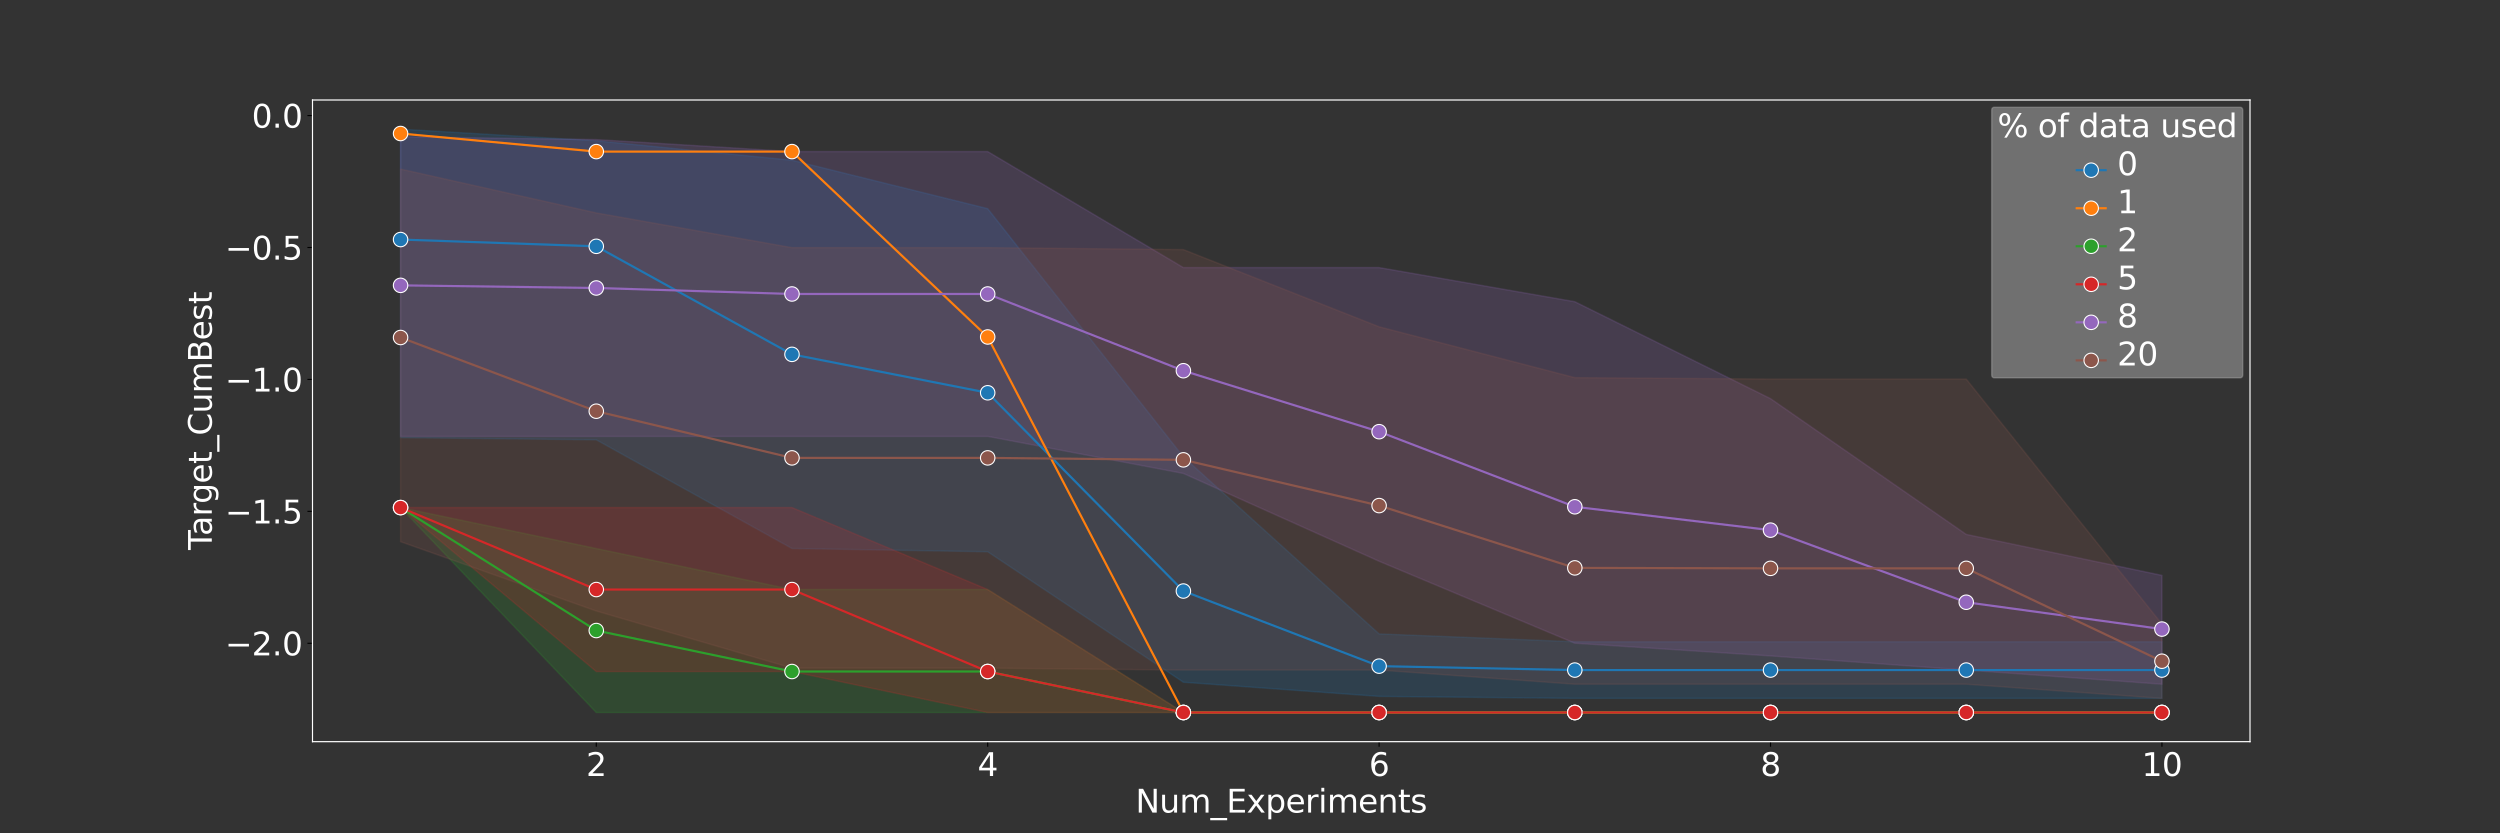<?xml version="1.0" encoding="utf-8" standalone="no"?>
<!DOCTYPE svg PUBLIC "-//W3C//DTD SVG 1.1//EN"
  "http://www.w3.org/Graphics/SVG/1.1/DTD/svg11.dtd">
<svg xmlns:xlink="http://www.w3.org/1999/xlink" width="1728pt" height="576pt" viewBox="0 0 1728 576" xmlns="http://www.w3.org/2000/svg" version="1.1">
 <rect x="0" y="0" width="1728" height="576" fill="#333333" stroke="none"/>
 <defs>
  <style type="text/css">*{stroke-linejoin: round; stroke-linecap: butt}</style>
 </defs>
 <g id="figure_1">
  <g id="patch_1">
   <path d="M 0 576 
L 1728 576 
L 1728 0 
L 0 0 
L 0 576 
z
" style="fill: none"/>
  </g>
  <g id="axes_1">
   <g id="patch_2">
    <path d="M 216 512.64 
L 1555.2 512.64 
L 1555.2 69.12 
L 216 69.12 
L 216 512.64 
z
" style="fill: none"/>
   </g>
   <g id="PolyCollection_1">
    <defs>
     <path id="md20712b3a7" d="M 276.873 -486.72 
L 276.873 -273.467 
L 412.145 -271.987 
L 547.418 -196.901 
L 682.691 -194.614 
L 817.964 -104.432 
L 953.236 -94.655 
L 1088.509 -93.297 
L 1223.782 -93.297 
L 1359.055 -93.297 
L 1494.327 -93.297 
L 1494.327 -132.405 
L 1494.327 -132.405 
L 1359.055 -132.405 
L 1223.782 -132.405 
L 1088.509 -132.405 
L 953.236 -137.836 
L 817.964 -260.171 
L 682.691 -431.771 
L 547.418 -465.239 
L 412.145 -478.659 
L 276.873 -486.72 
z
" style="stroke: #1f77b4; stroke-opacity: 0.2"/>
    </defs>
    <g clip-path="url(#pd769610a11)">
     <use xlink:href="#md20712b3a7" x="0" y="576" style="fill: #1f77b4; fill-opacity: 0.2; stroke: #1f77b4; stroke-opacity: 0.2"/>
    </g>
   </g>
   <g id="PolyCollection_2">
    <defs>
     <path id="m62b4e502bf" d="M 276.873 -483.712 
L 276.873 -483.712 
L 412.145 -471.222 
L 547.418 -471.222 
L 682.691 -343.085 
L 817.964 -83.52 
L 953.236 -83.52 
L 1088.509 -83.52 
L 1223.782 -83.52 
L 1359.055 -83.52 
L 1494.327 -83.52 
L 1494.327 -83.52 
L 1494.327 -83.52 
L 1359.055 -83.52 
L 1223.782 -83.52 
L 1088.509 -83.52 
L 953.236 -83.52 
L 817.964 -83.52 
L 682.691 -343.085 
L 547.418 -471.222 
L 412.145 -471.222 
L 276.873 -483.712 
z
" style="stroke: #ff7f0e; stroke-opacity: 0.2"/>
    </defs>
    <g clip-path="url(#pd769610a11)">
     <use xlink:href="#m62b4e502bf" x="0" y="576" style="fill: #ff7f0e; fill-opacity: 0.2; stroke: #ff7f0e; stroke-opacity: 0.2"/>
    </g>
   </g>
   <g id="PolyCollection_3">
    <defs>
     <path id="m13d8f24841" d="M 276.873 -225.162 
L 276.873 -225.162 
L 412.145 -83.52 
L 547.418 -83.52 
L 682.691 -83.52 
L 817.964 -83.52 
L 953.236 -83.52 
L 1088.509 -83.52 
L 1223.782 -83.52 
L 1359.055 -83.52 
L 1494.327 -83.52 
L 1494.327 -83.52 
L 1494.327 -83.52 
L 1359.055 -83.52 
L 1223.782 -83.52 
L 1088.509 -83.52 
L 953.236 -83.52 
L 817.964 -83.52 
L 682.691 -168.505 
L 547.418 -168.505 
L 412.145 -196.833 
L 276.873 -225.162 
z
" style="stroke: #2ca02c; stroke-opacity: 0.2"/>
    </defs>
    <g clip-path="url(#pd769610a11)">
     <use xlink:href="#m13d8f24841" x="0" y="576" style="fill: #2ca02c; fill-opacity: 0.2; stroke: #2ca02c; stroke-opacity: 0.2"/>
    </g>
   </g>
   <g id="PolyCollection_4">
    <defs>
     <path id="m578950120f" d="M 276.873 -225.162 
L 276.873 -225.162 
L 412.145 -111.848 
L 547.418 -111.848 
L 682.691 -83.52 
L 817.964 -83.52 
L 953.236 -83.52 
L 1088.509 -83.52 
L 1223.782 -83.52 
L 1359.055 -83.52 
L 1494.327 -83.52 
L 1494.327 -83.52 
L 1494.327 -83.52 
L 1359.055 -83.52 
L 1223.782 -83.52 
L 1088.509 -83.52 
L 953.236 -83.52 
L 817.964 -83.52 
L 682.691 -168.505 
L 547.418 -225.162 
L 412.145 -225.162 
L 276.873 -225.162 
z
" style="stroke: #d62728; stroke-opacity: 0.2"/>
    </defs>
    <g clip-path="url(#pd769610a11)">
     <use xlink:href="#m578950120f" x="0" y="576" style="fill: #d62728; fill-opacity: 0.2; stroke: #d62728; stroke-opacity: 0.2"/>
    </g>
   </g>
   <g id="PolyCollection_5">
    <defs>
     <path id="m39edd163fb" d="M 276.873 -481.506 
L 276.873 -274.374 
L 412.145 -274.374 
L 547.418 -274.374 
L 682.691 -274.374 
L 817.964 -248.746 
L 953.236 -188.059 
L 1088.509 -131.402 
L 1223.782 -122.628 
L 1359.055 -112.851 
L 1494.327 -103.074 
L 1494.327 -178.282 
L 1494.327 -178.282 
L 1359.055 -206.61 
L 1223.782 -300.457 
L 1088.509 -367.442 
L 953.236 -391.027 
L 817.964 -391.027 
L 682.691 -471.222 
L 547.418 -471.222 
L 412.145 -479.51 
L 276.873 -481.506 
z
" style="stroke: #9467bd; stroke-opacity: 0.2"/>
    </defs>
    <g clip-path="url(#pd769610a11)">
     <use xlink:href="#m39edd163fb" x="0" y="576" style="fill: #9467bd; fill-opacity: 0.2; stroke: #9467bd; stroke-opacity: 0.2"/>
    </g>
   </g>
   <g id="PolyCollection_6">
    <defs>
     <path id="me11d720abd" d="M 276.873 -459.122 
L 276.873 -201.583 
L 412.145 -153.672 
L 547.418 -114.209 
L 682.691 -114.209 
L 817.964 -112.851 
L 953.236 -112.851 
L 1088.509 -103.074 
L 1223.782 -103.074 
L 1359.055 -103.074 
L 1494.327 -93.297 
L 1494.327 -144.632 
L 1494.327 -144.632 
L 1359.055 -313.989 
L 1223.782 -313.989 
L 1088.509 -314.959 
L 953.236 -350.107 
L 817.964 -403.458 
L 682.691 -404.816 
L 547.418 -404.816 
L 412.145 -428.814 
L 276.873 -459.122 
z
" style="stroke: #8c564b; stroke-opacity: 0.2"/>
    </defs>
    <g clip-path="url(#pd769610a11)">
     <use xlink:href="#me11d720abd" x="0" y="576" style="fill: #8c564b; fill-opacity: 0.2; stroke: #8c564b; stroke-opacity: 0.2"/>
    </g>
   </g>
   <g id="matplotlib.axis_1">
    <g id="xtick_1">
     <g id="line2d_1">
      <defs>
       <path id="med8ca25e1e" d="M 0 0 
L 0 3.5 
" style="stroke: #000000; stroke-width: 0.8"/>
      </defs>
      <g>
       <use xlink:href="#med8ca25e1e" x="412.145" y="512.64" style="stroke: #000000; stroke-width: 0.8"/>
      </g>
     </g>
     <g id="text_1">
      <!-- 2 -->
      <g style="fill: #ffffff" transform="translate(405.147 536.357) scale(0.22 -0.22)">
       <defs>
        <path id="DejaVuSans-32" d="M 1228 531 
L 3431 531 
L 3431 0 
L 469 0 
L 469 531 
Q 828 903 1448 1529 
Q 2069 2156 2228 2338 
Q 2531 2678 2651 2914 
Q 2772 3150 2772 3378 
Q 2772 3750 2511 3984 
Q 2250 4219 1831 4219 
Q 1534 4219 1204 4116 
Q 875 4013 500 3803 
L 500 4441 
Q 881 4594 1212 4672 
Q 1544 4750 1819 4750 
Q 2544 4750 2975 4387 
Q 3406 4025 3406 3419 
Q 3406 3131 3298 2873 
Q 3191 2616 2906 2266 
Q 2828 2175 2409 1742 
Q 1991 1309 1228 531 
z
" transform="scale(0.016)"/>
       </defs>
       <use xlink:href="#DejaVuSans-32"/>
      </g>
     </g>
    </g>
    <g id="xtick_2">
     <g id="line2d_2">
      <g>
       <use xlink:href="#med8ca25e1e" x="682.691" y="512.64" style="stroke: #000000; stroke-width: 0.8"/>
      </g>
     </g>
     <g id="text_2">
      <!-- 4 -->
      <g style="fill: #ffffff" transform="translate(675.692 536.357) scale(0.22 -0.22)">
       <defs>
        <path id="DejaVuSans-34" d="M 2419 4116 
L 825 1625 
L 2419 1625 
L 2419 4116 
z
M 2253 4666 
L 3047 4666 
L 3047 1625 
L 3713 1625 
L 3713 1100 
L 3047 1100 
L 3047 0 
L 2419 0 
L 2419 1100 
L 313 1100 
L 313 1709 
L 2253 4666 
z
" transform="scale(0.016)"/>
       </defs>
       <use xlink:href="#DejaVuSans-34"/>
      </g>
     </g>
    </g>
    <g id="xtick_3">
     <g id="line2d_3">
      <g>
       <use xlink:href="#med8ca25e1e" x="953.236" y="512.64" style="stroke: #000000; stroke-width: 0.8"/>
      </g>
     </g>
     <g id="text_3">
      <!-- 6 -->
      <g style="fill: #ffffff" transform="translate(946.238 536.357) scale(0.22 -0.22)">
       <defs>
        <path id="DejaVuSans-36" d="M 2113 2584 
Q 1688 2584 1439 2293 
Q 1191 2003 1191 1497 
Q 1191 994 1439 701 
Q 1688 409 2113 409 
Q 2538 409 2786 701 
Q 3034 994 3034 1497 
Q 3034 2003 2786 2293 
Q 2538 2584 2113 2584 
z
M 3366 4563 
L 3366 3988 
Q 3128 4100 2886 4159 
Q 2644 4219 2406 4219 
Q 1781 4219 1451 3797 
Q 1122 3375 1075 2522 
Q 1259 2794 1537 2939 
Q 1816 3084 2150 3084 
Q 2853 3084 3261 2657 
Q 3669 2231 3669 1497 
Q 3669 778 3244 343 
Q 2819 -91 2113 -91 
Q 1303 -91 875 529 
Q 447 1150 447 2328 
Q 447 3434 972 4092 
Q 1497 4750 2381 4750 
Q 2619 4750 2861 4703 
Q 3103 4656 3366 4563 
z
" transform="scale(0.016)"/>
       </defs>
       <use xlink:href="#DejaVuSans-36"/>
      </g>
     </g>
    </g>
    <g id="xtick_4">
     <g id="line2d_4">
      <g>
       <use xlink:href="#med8ca25e1e" x="1223.782" y="512.64" style="stroke: #000000; stroke-width: 0.8"/>
      </g>
     </g>
     <g id="text_4">
      <!-- 8 -->
      <g style="fill: #ffffff" transform="translate(1216.783 536.357) scale(0.22 -0.22)">
       <defs>
        <path id="DejaVuSans-38" d="M 2034 2216 
Q 1584 2216 1326 1975 
Q 1069 1734 1069 1313 
Q 1069 891 1326 650 
Q 1584 409 2034 409 
Q 2484 409 2743 651 
Q 3003 894 3003 1313 
Q 3003 1734 2745 1975 
Q 2488 2216 2034 2216 
z
M 1403 2484 
Q 997 2584 770 2862 
Q 544 3141 544 3541 
Q 544 4100 942 4425 
Q 1341 4750 2034 4750 
Q 2731 4750 3128 4425 
Q 3525 4100 3525 3541 
Q 3525 3141 3298 2862 
Q 3072 2584 2669 2484 
Q 3125 2378 3379 2068 
Q 3634 1759 3634 1313 
Q 3634 634 3220 271 
Q 2806 -91 2034 -91 
Q 1263 -91 848 271 
Q 434 634 434 1313 
Q 434 1759 690 2068 
Q 947 2378 1403 2484 
z
M 1172 3481 
Q 1172 3119 1398 2916 
Q 1625 2713 2034 2713 
Q 2441 2713 2670 2916 
Q 2900 3119 2900 3481 
Q 2900 3844 2670 4047 
Q 2441 4250 2034 4250 
Q 1625 4250 1398 4047 
Q 1172 3844 1172 3481 
z
" transform="scale(0.016)"/>
       </defs>
       <use xlink:href="#DejaVuSans-38"/>
      </g>
     </g>
    </g>
    <g id="xtick_5">
     <g id="line2d_5">
      <g>
       <use xlink:href="#med8ca25e1e" x="1494.327" y="512.64" style="stroke: #000000; stroke-width: 0.8"/>
      </g>
     </g>
     <g id="text_5">
      <!-- 10 -->
      <g style="fill: #ffffff" transform="translate(1480.33 536.357) scale(0.22 -0.22)">
       <defs>
        <path id="DejaVuSans-31" d="M 794 531 
L 1825 531 
L 1825 4091 
L 703 3866 
L 703 4441 
L 1819 4666 
L 2450 4666 
L 2450 531 
L 3481 531 
L 3481 0 
L 794 0 
L 794 531 
z
" transform="scale(0.016)"/>
        <path id="DejaVuSans-30" d="M 2034 4250 
Q 1547 4250 1301 3770 
Q 1056 3291 1056 2328 
Q 1056 1369 1301 889 
Q 1547 409 2034 409 
Q 2525 409 2770 889 
Q 3016 1369 3016 2328 
Q 3016 3291 2770 3770 
Q 2525 4250 2034 4250 
z
M 2034 4750 
Q 2819 4750 3233 4129 
Q 3647 3509 3647 2328 
Q 3647 1150 3233 529 
Q 2819 -91 2034 -91 
Q 1250 -91 836 529 
Q 422 1150 422 2328 
Q 422 3509 836 4129 
Q 1250 4750 2034 4750 
z
" transform="scale(0.016)"/>
       </defs>
       <use xlink:href="#DejaVuSans-31"/>
       <use xlink:href="#DejaVuSans-30" x="63.623"/>
      </g>
     </g>
    </g>
    <g id="text_6">
     <!-- Num_Experiments -->
     <g style="fill: #ffffff" transform="translate(784.897 561.648) scale(0.22 -0.22)">
      <defs>
       <path id="DejaVuSans-4e" d="M 628 4666 
L 1478 4666 
L 3547 763 
L 3547 4666 
L 4159 4666 
L 4159 0 
L 3309 0 
L 1241 3903 
L 1241 0 
L 628 0 
L 628 4666 
z
" transform="scale(0.016)"/>
       <path id="DejaVuSans-75" d="M 544 1381 
L 544 3500 
L 1119 3500 
L 1119 1403 
Q 1119 906 1312 657 
Q 1506 409 1894 409 
Q 2359 409 2629 706 
Q 2900 1003 2900 1516 
L 2900 3500 
L 3475 3500 
L 3475 0 
L 2900 0 
L 2900 538 
Q 2691 219 2414 64 
Q 2138 -91 1772 -91 
Q 1169 -91 856 284 
Q 544 659 544 1381 
z
M 1991 3584 
L 1991 3584 
z
" transform="scale(0.016)"/>
       <path id="DejaVuSans-6d" d="M 3328 2828 
Q 3544 3216 3844 3400 
Q 4144 3584 4550 3584 
Q 5097 3584 5394 3201 
Q 5691 2819 5691 2113 
L 5691 0 
L 5113 0 
L 5113 2094 
Q 5113 2597 4934 2840 
Q 4756 3084 4391 3084 
Q 3944 3084 3684 2787 
Q 3425 2491 3425 1978 
L 3425 0 
L 2847 0 
L 2847 2094 
Q 2847 2600 2669 2842 
Q 2491 3084 2119 3084 
Q 1678 3084 1418 2786 
Q 1159 2488 1159 1978 
L 1159 0 
L 581 0 
L 581 3500 
L 1159 3500 
L 1159 2956 
Q 1356 3278 1631 3431 
Q 1906 3584 2284 3584 
Q 2666 3584 2933 3390 
Q 3200 3197 3328 2828 
z
" transform="scale(0.016)"/>
       <path id="DejaVuSans-5f" d="M 3263 -1063 
L 3263 -1509 
L -63 -1509 
L -63 -1063 
L 3263 -1063 
z
" transform="scale(0.016)"/>
       <path id="DejaVuSans-45" d="M 628 4666 
L 3578 4666 
L 3578 4134 
L 1259 4134 
L 1259 2753 
L 3481 2753 
L 3481 2222 
L 1259 2222 
L 1259 531 
L 3634 531 
L 3634 0 
L 628 0 
L 628 4666 
z
" transform="scale(0.016)"/>
       <path id="DejaVuSans-78" d="M 3513 3500 
L 2247 1797 
L 3578 0 
L 2900 0 
L 1881 1375 
L 863 0 
L 184 0 
L 1544 1831 
L 300 3500 
L 978 3500 
L 1906 2253 
L 2834 3500 
L 3513 3500 
z
" transform="scale(0.016)"/>
       <path id="DejaVuSans-70" d="M 1159 525 
L 1159 -1331 
L 581 -1331 
L 581 3500 
L 1159 3500 
L 1159 2969 
Q 1341 3281 1617 3432 
Q 1894 3584 2278 3584 
Q 2916 3584 3314 3078 
Q 3713 2572 3713 1747 
Q 3713 922 3314 415 
Q 2916 -91 2278 -91 
Q 1894 -91 1617 61 
Q 1341 213 1159 525 
z
M 3116 1747 
Q 3116 2381 2855 2742 
Q 2594 3103 2138 3103 
Q 1681 3103 1420 2742 
Q 1159 2381 1159 1747 
Q 1159 1113 1420 752 
Q 1681 391 2138 391 
Q 2594 391 2855 752 
Q 3116 1113 3116 1747 
z
" transform="scale(0.016)"/>
       <path id="DejaVuSans-65" d="M 3597 1894 
L 3597 1613 
L 953 1613 
Q 991 1019 1311 708 
Q 1631 397 2203 397 
Q 2534 397 2845 478 
Q 3156 559 3463 722 
L 3463 178 
Q 3153 47 2828 -22 
Q 2503 -91 2169 -91 
Q 1331 -91 842 396 
Q 353 884 353 1716 
Q 353 2575 817 3079 
Q 1281 3584 2069 3584 
Q 2775 3584 3186 3129 
Q 3597 2675 3597 1894 
z
M 3022 2063 
Q 3016 2534 2758 2815 
Q 2500 3097 2075 3097 
Q 1594 3097 1305 2825 
Q 1016 2553 972 2059 
L 3022 2063 
z
" transform="scale(0.016)"/>
       <path id="DejaVuSans-72" d="M 2631 2963 
Q 2534 3019 2420 3045 
Q 2306 3072 2169 3072 
Q 1681 3072 1420 2755 
Q 1159 2438 1159 1844 
L 1159 0 
L 581 0 
L 581 3500 
L 1159 3500 
L 1159 2956 
Q 1341 3275 1631 3429 
Q 1922 3584 2338 3584 
Q 2397 3584 2469 3576 
Q 2541 3569 2628 3553 
L 2631 2963 
z
" transform="scale(0.016)"/>
       <path id="DejaVuSans-69" d="M 603 3500 
L 1178 3500 
L 1178 0 
L 603 0 
L 603 3500 
z
M 603 4863 
L 1178 4863 
L 1178 4134 
L 603 4134 
L 603 4863 
z
" transform="scale(0.016)"/>
       <path id="DejaVuSans-6e" d="M 3513 2113 
L 3513 0 
L 2938 0 
L 2938 2094 
Q 2938 2591 2744 2837 
Q 2550 3084 2163 3084 
Q 1697 3084 1428 2787 
Q 1159 2491 1159 1978 
L 1159 0 
L 581 0 
L 581 3500 
L 1159 3500 
L 1159 2956 
Q 1366 3272 1645 3428 
Q 1925 3584 2291 3584 
Q 2894 3584 3203 3211 
Q 3513 2838 3513 2113 
z
" transform="scale(0.016)"/>
       <path id="DejaVuSans-74" d="M 1172 4494 
L 1172 3500 
L 2356 3500 
L 2356 3053 
L 1172 3053 
L 1172 1153 
Q 1172 725 1289 603 
Q 1406 481 1766 481 
L 2356 481 
L 2356 0 
L 1766 0 
Q 1100 0 847 248 
Q 594 497 594 1153 
L 594 3053 
L 172 3053 
L 172 3500 
L 594 3500 
L 594 4494 
L 1172 4494 
z
" transform="scale(0.016)"/>
       <path id="DejaVuSans-73" d="M 2834 3397 
L 2834 2853 
Q 2591 2978 2328 3040 
Q 2066 3103 1784 3103 
Q 1356 3103 1142 2972 
Q 928 2841 928 2578 
Q 928 2378 1081 2264 
Q 1234 2150 1697 2047 
L 1894 2003 
Q 2506 1872 2764 1633 
Q 3022 1394 3022 966 
Q 3022 478 2636 193 
Q 2250 -91 1575 -91 
Q 1294 -91 989 -36 
Q 684 19 347 128 
L 347 722 
Q 666 556 975 473 
Q 1284 391 1588 391 
Q 1994 391 2212 530 
Q 2431 669 2431 922 
Q 2431 1156 2273 1281 
Q 2116 1406 1581 1522 
L 1381 1569 
Q 847 1681 609 1914 
Q 372 2147 372 2553 
Q 372 3047 722 3315 
Q 1072 3584 1716 3584 
Q 2034 3584 2315 3537 
Q 2597 3491 2834 3397 
z
" transform="scale(0.016)"/>
      </defs>
      <use xlink:href="#DejaVuSans-4e"/>
      <use xlink:href="#DejaVuSans-75" x="74.805"/>
      <use xlink:href="#DejaVuSans-6d" x="138.184"/>
      <use xlink:href="#DejaVuSans-5f" x="235.596"/>
      <use xlink:href="#DejaVuSans-45" x="285.596"/>
      <use xlink:href="#DejaVuSans-78" x="348.779"/>
      <use xlink:href="#DejaVuSans-70" x="407.959"/>
      <use xlink:href="#DejaVuSans-65" x="471.436"/>
      <use xlink:href="#DejaVuSans-72" x="532.959"/>
      <use xlink:href="#DejaVuSans-69" x="574.072"/>
      <use xlink:href="#DejaVuSans-6d" x="601.855"/>
      <use xlink:href="#DejaVuSans-65" x="699.268"/>
      <use xlink:href="#DejaVuSans-6e" x="760.791"/>
      <use xlink:href="#DejaVuSans-74" x="824.17"/>
      <use xlink:href="#DejaVuSans-73" x="863.379"/>
     </g>
    </g>
   </g>
   <g id="matplotlib.axis_2">
    <g id="ytick_1">
     <g id="line2d_6">
      <defs>
       <path id="m1cd6f36727" d="M 0 0 
L -3.5 0 
" style="stroke: #000000; stroke-width: 0.8"/>
      </defs>
      <g>
       <use xlink:href="#m1cd6f36727" x="216" y="444.642" style="stroke: #000000; stroke-width: 0.8"/>
      </g>
     </g>
     <g id="text_7">
      <!-- −2.0 -->
      <g style="fill: #ffffff" transform="translate(155.578 453) scale(0.22 -0.22)">
       <defs>
        <path id="DejaVuSans-2212" d="M 678 2272 
L 4684 2272 
L 4684 1741 
L 678 1741 
L 678 2272 
z
" transform="scale(0.016)"/>
        <path id="DejaVuSans-2e" d="M 684 794 
L 1344 794 
L 1344 0 
L 684 0 
L 684 794 
z
" transform="scale(0.016)"/>
       </defs>
       <use xlink:href="#DejaVuSans-2212"/>
       <use xlink:href="#DejaVuSans-32" x="83.789"/>
       <use xlink:href="#DejaVuSans-2e" x="147.412"/>
       <use xlink:href="#DejaVuSans-30" x="179.199"/>
      </g>
     </g>
    </g>
    <g id="ytick_2">
     <g id="line2d_7">
      <g>
       <use xlink:href="#m1cd6f36727" x="216" y="353.454" style="stroke: #000000; stroke-width: 0.8"/>
      </g>
     </g>
     <g id="text_8">
      <!-- −1.5 -->
      <g style="fill: #ffffff" transform="translate(155.578 361.812) scale(0.22 -0.22)">
       <defs>
        <path id="DejaVuSans-35" d="M 691 4666 
L 3169 4666 
L 3169 4134 
L 1269 4134 
L 1269 2991 
Q 1406 3038 1543 3061 
Q 1681 3084 1819 3084 
Q 2600 3084 3056 2656 
Q 3513 2228 3513 1497 
Q 3513 744 3044 326 
Q 2575 -91 1722 -91 
Q 1428 -91 1123 -41 
Q 819 9 494 109 
L 494 744 
Q 775 591 1075 516 
Q 1375 441 1709 441 
Q 2250 441 2565 725 
Q 2881 1009 2881 1497 
Q 2881 1984 2565 2268 
Q 2250 2553 1709 2553 
Q 1456 2553 1204 2497 
Q 953 2441 691 2322 
L 691 4666 
z
" transform="scale(0.016)"/>
       </defs>
       <use xlink:href="#DejaVuSans-2212"/>
       <use xlink:href="#DejaVuSans-31" x="83.789"/>
       <use xlink:href="#DejaVuSans-2e" x="147.412"/>
       <use xlink:href="#DejaVuSans-35" x="179.199"/>
      </g>
     </g>
    </g>
    <g id="ytick_3">
     <g id="line2d_8">
      <g>
       <use xlink:href="#m1cd6f36727" x="216" y="262.266" style="stroke: #000000; stroke-width: 0.8"/>
      </g>
     </g>
     <g id="text_9">
      <!-- −1.0 -->
      <g style="fill: #ffffff" transform="translate(155.578 270.625) scale(0.22 -0.22)">
       <use xlink:href="#DejaVuSans-2212"/>
       <use xlink:href="#DejaVuSans-31" x="83.789"/>
       <use xlink:href="#DejaVuSans-2e" x="147.412"/>
       <use xlink:href="#DejaVuSans-30" x="179.199"/>
      </g>
     </g>
    </g>
    <g id="ytick_4">
     <g id="line2d_9">
      <g>
       <use xlink:href="#m1cd6f36727" x="216" y="171.079" style="stroke: #000000; stroke-width: 0.8"/>
      </g>
     </g>
     <g id="text_10">
      <!-- −0.5 -->
      <g style="fill: #ffffff" transform="translate(155.578 179.437) scale(0.22 -0.22)">
       <use xlink:href="#DejaVuSans-2212"/>
       <use xlink:href="#DejaVuSans-30" x="83.789"/>
       <use xlink:href="#DejaVuSans-2e" x="147.412"/>
       <use xlink:href="#DejaVuSans-35" x="179.199"/>
      </g>
     </g>
    </g>
    <g id="ytick_5">
     <g id="line2d_10">
      <g>
       <use xlink:href="#m1cd6f36727" x="216" y="79.891" style="stroke: #000000; stroke-width: 0.8"/>
      </g>
     </g>
     <g id="text_11">
      <!-- 0.0 -->
      <g style="fill: #ffffff" transform="translate(174.013 88.249) scale(0.22 -0.22)">
       <use xlink:href="#DejaVuSans-30"/>
       <use xlink:href="#DejaVuSans-2e" x="63.623"/>
       <use xlink:href="#DejaVuSans-30" x="95.41"/>
      </g>
     </g>
    </g>
    <g id="text_12">
     <!-- Target_CumBest -->
     <g style="fill: #ffffff" transform="translate(146.391 380.143) rotate(-90) scale(0.22 -0.22)">
      <defs>
       <path id="DejaVuSans-54" d="M -19 4666 
L 3928 4666 
L 3928 4134 
L 2272 4134 
L 2272 0 
L 1638 0 
L 1638 4134 
L -19 4134 
L -19 4666 
z
" transform="scale(0.016)"/>
       <path id="DejaVuSans-61" d="M 2194 1759 
Q 1497 1759 1228 1600 
Q 959 1441 959 1056 
Q 959 750 1161 570 
Q 1363 391 1709 391 
Q 2188 391 2477 730 
Q 2766 1069 2766 1631 
L 2766 1759 
L 2194 1759 
z
M 3341 1997 
L 3341 0 
L 2766 0 
L 2766 531 
Q 2569 213 2275 61 
Q 1981 -91 1556 -91 
Q 1019 -91 701 211 
Q 384 513 384 1019 
Q 384 1609 779 1909 
Q 1175 2209 1959 2209 
L 2766 2209 
L 2766 2266 
Q 2766 2663 2505 2880 
Q 2244 3097 1772 3097 
Q 1472 3097 1187 3025 
Q 903 2953 641 2809 
L 641 3341 
Q 956 3463 1253 3523 
Q 1550 3584 1831 3584 
Q 2591 3584 2966 3190 
Q 3341 2797 3341 1997 
z
" transform="scale(0.016)"/>
       <path id="DejaVuSans-67" d="M 2906 1791 
Q 2906 2416 2648 2759 
Q 2391 3103 1925 3103 
Q 1463 3103 1205 2759 
Q 947 2416 947 1791 
Q 947 1169 1205 825 
Q 1463 481 1925 481 
Q 2391 481 2648 825 
Q 2906 1169 2906 1791 
z
M 3481 434 
Q 3481 -459 3084 -895 
Q 2688 -1331 1869 -1331 
Q 1566 -1331 1297 -1286 
Q 1028 -1241 775 -1147 
L 775 -588 
Q 1028 -725 1275 -790 
Q 1522 -856 1778 -856 
Q 2344 -856 2625 -561 
Q 2906 -266 2906 331 
L 2906 616 
Q 2728 306 2450 153 
Q 2172 0 1784 0 
Q 1141 0 747 490 
Q 353 981 353 1791 
Q 353 2603 747 3093 
Q 1141 3584 1784 3584 
Q 2172 3584 2450 3431 
Q 2728 3278 2906 2969 
L 2906 3500 
L 3481 3500 
L 3481 434 
z
" transform="scale(0.016)"/>
       <path id="DejaVuSans-43" d="M 4122 4306 
L 4122 3641 
Q 3803 3938 3442 4084 
Q 3081 4231 2675 4231 
Q 1875 4231 1450 3742 
Q 1025 3253 1025 2328 
Q 1025 1406 1450 917 
Q 1875 428 2675 428 
Q 3081 428 3442 575 
Q 3803 722 4122 1019 
L 4122 359 
Q 3791 134 3420 21 
Q 3050 -91 2638 -91 
Q 1578 -91 968 557 
Q 359 1206 359 2328 
Q 359 3453 968 4101 
Q 1578 4750 2638 4750 
Q 3056 4750 3426 4639 
Q 3797 4528 4122 4306 
z
" transform="scale(0.016)"/>
       <path id="DejaVuSans-42" d="M 1259 2228 
L 1259 519 
L 2272 519 
Q 2781 519 3026 730 
Q 3272 941 3272 1375 
Q 3272 1813 3026 2020 
Q 2781 2228 2272 2228 
L 1259 2228 
z
M 1259 4147 
L 1259 2741 
L 2194 2741 
Q 2656 2741 2882 2914 
Q 3109 3088 3109 3444 
Q 3109 3797 2882 3972 
Q 2656 4147 2194 4147 
L 1259 4147 
z
M 628 4666 
L 2241 4666 
Q 2963 4666 3353 4366 
Q 3744 4066 3744 3513 
Q 3744 3084 3544 2831 
Q 3344 2578 2956 2516 
Q 3422 2416 3680 2098 
Q 3938 1781 3938 1306 
Q 3938 681 3513 340 
Q 3088 0 2303 0 
L 628 0 
L 628 4666 
z
" transform="scale(0.016)"/>
      </defs>
      <use xlink:href="#DejaVuSans-54"/>
      <use xlink:href="#DejaVuSans-61" x="44.584"/>
      <use xlink:href="#DejaVuSans-72" x="105.863"/>
      <use xlink:href="#DejaVuSans-67" x="145.227"/>
      <use xlink:href="#DejaVuSans-65" x="208.703"/>
      <use xlink:href="#DejaVuSans-74" x="270.227"/>
      <use xlink:href="#DejaVuSans-5f" x="309.436"/>
      <use xlink:href="#DejaVuSans-43" x="359.436"/>
      <use xlink:href="#DejaVuSans-75" x="429.26"/>
      <use xlink:href="#DejaVuSans-6d" x="492.639"/>
      <use xlink:href="#DejaVuSans-42" x="590.051"/>
      <use xlink:href="#DejaVuSans-65" x="658.654"/>
      <use xlink:href="#DejaVuSans-73" x="720.178"/>
      <use xlink:href="#DejaVuSans-74" x="772.277"/>
     </g>
    </g>
   </g>
   <g id="line2d_11">
    <path d="M 276.873 165.577 
L 412.145 170.256 
L 547.418 244.93 
L 682.691 271.487 
L 817.964 408.521 
L 953.236 460.434 
L 1088.509 463.149 
L 1223.782 463.149 
L 1359.055 463.149 
L 1494.327 463.149 
" clip-path="url(#pd769610a11)" style="fill: none; stroke: #1f77b4; stroke-width: 1.5; stroke-linecap: square"/>
    <defs>
     <path id="m8b7784ef6b" d="M 0 5 
C 1.326 5 2.598 4.473 3.536 3.536 
C 4.473 2.598 5 1.326 5 0 
C 5 -1.326 4.473 -2.598 3.536 -3.536 
C 2.598 -4.473 1.326 -5 0 -5 
C -1.326 -5 -2.598 -4.473 -3.536 -3.536 
C -4.473 -2.598 -5 -1.326 -5 0 
C -5 1.326 -4.473 2.598 -3.536 3.536 
C -2.598 4.473 -1.326 5 0 5 
z
" style="stroke: #ffffff; stroke-width: 0.75"/>
    </defs>
    <g clip-path="url(#pd769610a11)">
     <use xlink:href="#m8b7784ef6b" x="276.873" y="165.577" style="fill: #1f77b4; stroke: #ffffff; stroke-width: 0.75"/>
     <use xlink:href="#m8b7784ef6b" x="412.145" y="170.256" style="fill: #1f77b4; stroke: #ffffff; stroke-width: 0.75"/>
     <use xlink:href="#m8b7784ef6b" x="547.418" y="244.93" style="fill: #1f77b4; stroke: #ffffff; stroke-width: 0.75"/>
     <use xlink:href="#m8b7784ef6b" x="682.691" y="271.487" style="fill: #1f77b4; stroke: #ffffff; stroke-width: 0.75"/>
     <use xlink:href="#m8b7784ef6b" x="817.964" y="408.521" style="fill: #1f77b4; stroke: #ffffff; stroke-width: 0.75"/>
     <use xlink:href="#m8b7784ef6b" x="953.236" y="460.434" style="fill: #1f77b4; stroke: #ffffff; stroke-width: 0.75"/>
     <use xlink:href="#m8b7784ef6b" x="1088.509" y="463.149" style="fill: #1f77b4; stroke: #ffffff; stroke-width: 0.75"/>
     <use xlink:href="#m8b7784ef6b" x="1223.782" y="463.149" style="fill: #1f77b4; stroke: #ffffff; stroke-width: 0.75"/>
     <use xlink:href="#m8b7784ef6b" x="1359.055" y="463.149" style="fill: #1f77b4; stroke: #ffffff; stroke-width: 0.75"/>
     <use xlink:href="#m8b7784ef6b" x="1494.327" y="463.149" style="fill: #1f77b4; stroke: #ffffff; stroke-width: 0.75"/>
    </g>
   </g>
   <g id="line2d_12">
    <path d="M 276.873 92.288 
L 412.145 104.778 
L 547.418 104.778 
L 682.691 232.915 
L 817.964 492.48 
L 953.236 492.48 
L 1088.509 492.48 
L 1223.782 492.48 
L 1359.055 492.48 
L 1494.327 492.48 
" clip-path="url(#pd769610a11)" style="fill: none; stroke: #ff7f0e; stroke-width: 1.5; stroke-linecap: square"/>
    <defs>
     <path id="m1b5d769fb3" d="M 0 5 
C 1.326 5 2.598 4.473 3.536 3.536 
C 4.473 2.598 5 1.326 5 0 
C 5 -1.326 4.473 -2.598 3.536 -3.536 
C 2.598 -4.473 1.326 -5 0 -5 
C -1.326 -5 -2.598 -4.473 -3.536 -3.536 
C -4.473 -2.598 -5 -1.326 -5 0 
C -5 1.326 -4.473 2.598 -3.536 3.536 
C -2.598 4.473 -1.326 5 0 5 
z
" style="stroke: #ffffff; stroke-width: 0.75"/>
    </defs>
    <g clip-path="url(#pd769610a11)">
     <use xlink:href="#m1b5d769fb3" x="276.873" y="92.288" style="fill: #ff7f0e; stroke: #ffffff; stroke-width: 0.75"/>
     <use xlink:href="#m1b5d769fb3" x="412.145" y="104.778" style="fill: #ff7f0e; stroke: #ffffff; stroke-width: 0.75"/>
     <use xlink:href="#m1b5d769fb3" x="547.418" y="104.778" style="fill: #ff7f0e; stroke: #ffffff; stroke-width: 0.75"/>
     <use xlink:href="#m1b5d769fb3" x="682.691" y="232.915" style="fill: #ff7f0e; stroke: #ffffff; stroke-width: 0.75"/>
     <use xlink:href="#m1b5d769fb3" x="817.964" y="492.48" style="fill: #ff7f0e; stroke: #ffffff; stroke-width: 0.75"/>
     <use xlink:href="#m1b5d769fb3" x="953.236" y="492.48" style="fill: #ff7f0e; stroke: #ffffff; stroke-width: 0.75"/>
     <use xlink:href="#m1b5d769fb3" x="1088.509" y="492.48" style="fill: #ff7f0e; stroke: #ffffff; stroke-width: 0.75"/>
     <use xlink:href="#m1b5d769fb3" x="1223.782" y="492.48" style="fill: #ff7f0e; stroke: #ffffff; stroke-width: 0.75"/>
     <use xlink:href="#m1b5d769fb3" x="1359.055" y="492.48" style="fill: #ff7f0e; stroke: #ffffff; stroke-width: 0.75"/>
     <use xlink:href="#m1b5d769fb3" x="1494.327" y="492.48" style="fill: #ff7f0e; stroke: #ffffff; stroke-width: 0.75"/>
    </g>
   </g>
   <g id="line2d_13">
    <path d="M 276.873 350.838 
L 412.145 435.823 
L 547.418 464.152 
L 682.691 464.152 
L 817.964 492.48 
L 953.236 492.48 
L 1088.509 492.48 
L 1223.782 492.48 
L 1359.055 492.48 
L 1494.327 492.48 
" clip-path="url(#pd769610a11)" style="fill: none; stroke: #2ca02c; stroke-width: 1.5; stroke-linecap: square"/>
    <defs>
     <path id="m9591660812" d="M 0 5 
C 1.326 5 2.598 4.473 3.536 3.536 
C 4.473 2.598 5 1.326 5 0 
C 5 -1.326 4.473 -2.598 3.536 -3.536 
C 2.598 -4.473 1.326 -5 0 -5 
C -1.326 -5 -2.598 -4.473 -3.536 -3.536 
C -4.473 -2.598 -5 -1.326 -5 0 
C -5 1.326 -4.473 2.598 -3.536 3.536 
C -2.598 4.473 -1.326 5 0 5 
z
" style="stroke: #ffffff; stroke-width: 0.75"/>
    </defs>
    <g clip-path="url(#pd769610a11)">
     <use xlink:href="#m9591660812" x="276.873" y="350.838" style="fill: #2ca02c; stroke: #ffffff; stroke-width: 0.75"/>
     <use xlink:href="#m9591660812" x="412.145" y="435.823" style="fill: #2ca02c; stroke: #ffffff; stroke-width: 0.75"/>
     <use xlink:href="#m9591660812" x="547.418" y="464.152" style="fill: #2ca02c; stroke: #ffffff; stroke-width: 0.75"/>
     <use xlink:href="#m9591660812" x="682.691" y="464.152" style="fill: #2ca02c; stroke: #ffffff; stroke-width: 0.75"/>
     <use xlink:href="#m9591660812" x="817.964" y="492.48" style="fill: #2ca02c; stroke: #ffffff; stroke-width: 0.75"/>
     <use xlink:href="#m9591660812" x="953.236" y="492.48" style="fill: #2ca02c; stroke: #ffffff; stroke-width: 0.75"/>
     <use xlink:href="#m9591660812" x="1088.509" y="492.48" style="fill: #2ca02c; stroke: #ffffff; stroke-width: 0.75"/>
     <use xlink:href="#m9591660812" x="1223.782" y="492.48" style="fill: #2ca02c; stroke: #ffffff; stroke-width: 0.75"/>
     <use xlink:href="#m9591660812" x="1359.055" y="492.48" style="fill: #2ca02c; stroke: #ffffff; stroke-width: 0.75"/>
     <use xlink:href="#m9591660812" x="1494.327" y="492.48" style="fill: #2ca02c; stroke: #ffffff; stroke-width: 0.75"/>
    </g>
   </g>
   <g id="line2d_14">
    <path d="M 276.873 350.838 
L 412.145 407.495 
L 547.418 407.495 
L 682.691 464.152 
L 817.964 492.48 
L 953.236 492.48 
L 1088.509 492.48 
L 1223.782 492.48 
L 1359.055 492.48 
L 1494.327 492.48 
" clip-path="url(#pd769610a11)" style="fill: none; stroke: #d62728; stroke-width: 1.5; stroke-linecap: square"/>
    <defs>
     <path id="m0c85b25ba3" d="M 0 5 
C 1.326 5 2.598 4.473 3.536 3.536 
C 4.473 2.598 5 1.326 5 0 
C 5 -1.326 4.473 -2.598 3.536 -3.536 
C 2.598 -4.473 1.326 -5 0 -5 
C -1.326 -5 -2.598 -4.473 -3.536 -3.536 
C -4.473 -2.598 -5 -1.326 -5 0 
C -5 1.326 -4.473 2.598 -3.536 3.536 
C -2.598 4.473 -1.326 5 0 5 
z
" style="stroke: #ffffff; stroke-width: 0.75"/>
    </defs>
    <g clip-path="url(#pd769610a11)">
     <use xlink:href="#m0c85b25ba3" x="276.873" y="350.838" style="fill: #d62728; stroke: #ffffff; stroke-width: 0.75"/>
     <use xlink:href="#m0c85b25ba3" x="412.145" y="407.495" style="fill: #d62728; stroke: #ffffff; stroke-width: 0.75"/>
     <use xlink:href="#m0c85b25ba3" x="547.418" y="407.495" style="fill: #d62728; stroke: #ffffff; stroke-width: 0.75"/>
     <use xlink:href="#m0c85b25ba3" x="682.691" y="464.152" style="fill: #d62728; stroke: #ffffff; stroke-width: 0.75"/>
     <use xlink:href="#m0c85b25ba3" x="817.964" y="492.48" style="fill: #d62728; stroke: #ffffff; stroke-width: 0.75"/>
     <use xlink:href="#m0c85b25ba3" x="953.236" y="492.48" style="fill: #d62728; stroke: #ffffff; stroke-width: 0.75"/>
     <use xlink:href="#m0c85b25ba3" x="1088.509" y="492.48" style="fill: #d62728; stroke: #ffffff; stroke-width: 0.75"/>
     <use xlink:href="#m0c85b25ba3" x="1223.782" y="492.48" style="fill: #d62728; stroke: #ffffff; stroke-width: 0.75"/>
     <use xlink:href="#m0c85b25ba3" x="1359.055" y="492.48" style="fill: #d62728; stroke: #ffffff; stroke-width: 0.75"/>
     <use xlink:href="#m0c85b25ba3" x="1494.327" y="492.48" style="fill: #d62728; stroke: #ffffff; stroke-width: 0.75"/>
    </g>
   </g>
   <g id="line2d_15">
    <path d="M 276.873 197.237 
L 412.145 199.058 
L 547.418 203.202 
L 682.691 203.202 
L 817.964 256.242 
L 953.236 298.378 
L 1088.509 350.291 
L 1223.782 366.436 
L 1359.055 416.269 
L 1494.327 434.821 
" clip-path="url(#pd769610a11)" style="fill: none; stroke: #9467bd; stroke-width: 1.5; stroke-linecap: square"/>
    <defs>
     <path id="m0f1141ac21" d="M 0 5 
C 1.326 5 2.598 4.473 3.536 3.536 
C 4.473 2.598 5 1.326 5 0 
C 5 -1.326 4.473 -2.598 3.536 -3.536 
C 2.598 -4.473 1.326 -5 0 -5 
C -1.326 -5 -2.598 -4.473 -3.536 -3.536 
C -4.473 -2.598 -5 -1.326 -5 0 
C -5 1.326 -4.473 2.598 -3.536 3.536 
C -2.598 4.473 -1.326 5 0 5 
z
" style="stroke: #ffffff; stroke-width: 0.75"/>
    </defs>
    <g clip-path="url(#pd769610a11)">
     <use xlink:href="#m0f1141ac21" x="276.873" y="197.237" style="fill: #9467bd; stroke: #ffffff; stroke-width: 0.75"/>
     <use xlink:href="#m0f1141ac21" x="412.145" y="199.058" style="fill: #9467bd; stroke: #ffffff; stroke-width: 0.75"/>
     <use xlink:href="#m0f1141ac21" x="547.418" y="203.202" style="fill: #9467bd; stroke: #ffffff; stroke-width: 0.75"/>
     <use xlink:href="#m0f1141ac21" x="682.691" y="203.202" style="fill: #9467bd; stroke: #ffffff; stroke-width: 0.75"/>
     <use xlink:href="#m0f1141ac21" x="817.964" y="256.242" style="fill: #9467bd; stroke: #ffffff; stroke-width: 0.75"/>
     <use xlink:href="#m0f1141ac21" x="953.236" y="298.378" style="fill: #9467bd; stroke: #ffffff; stroke-width: 0.75"/>
     <use xlink:href="#m0f1141ac21" x="1088.509" y="350.291" style="fill: #9467bd; stroke: #ffffff; stroke-width: 0.75"/>
     <use xlink:href="#m0f1141ac21" x="1223.782" y="366.436" style="fill: #9467bd; stroke: #ffffff; stroke-width: 0.75"/>
     <use xlink:href="#m0f1141ac21" x="1359.055" y="416.269" style="fill: #9467bd; stroke: #ffffff; stroke-width: 0.75"/>
     <use xlink:href="#m0f1141ac21" x="1494.327" y="434.821" style="fill: #9467bd; stroke: #ffffff; stroke-width: 0.75"/>
    </g>
   </g>
   <g id="line2d_16">
    <path d="M 276.873 233.281 
L 412.145 284.226 
L 547.418 316.488 
L 682.691 316.488 
L 817.964 317.845 
L 953.236 349.455 
L 1088.509 392.521 
L 1223.782 392.844 
L 1359.055 392.844 
L 1494.327 457.035 
" clip-path="url(#pd769610a11)" style="fill: none; stroke: #8c564b; stroke-width: 1.5; stroke-linecap: square"/>
    <defs>
     <path id="mb0e42c3d30" d="M 0 5 
C 1.326 5 2.598 4.473 3.536 3.536 
C 4.473 2.598 5 1.326 5 0 
C 5 -1.326 4.473 -2.598 3.536 -3.536 
C 2.598 -4.473 1.326 -5 0 -5 
C -1.326 -5 -2.598 -4.473 -3.536 -3.536 
C -4.473 -2.598 -5 -1.326 -5 0 
C -5 1.326 -4.473 2.598 -3.536 3.536 
C -2.598 4.473 -1.326 5 0 5 
z
" style="stroke: #ffffff; stroke-width: 0.75"/>
    </defs>
    <g clip-path="url(#pd769610a11)">
     <use xlink:href="#mb0e42c3d30" x="276.873" y="233.281" style="fill: #8c564b; stroke: #ffffff; stroke-width: 0.75"/>
     <use xlink:href="#mb0e42c3d30" x="412.145" y="284.226" style="fill: #8c564b; stroke: #ffffff; stroke-width: 0.75"/>
     <use xlink:href="#mb0e42c3d30" x="547.418" y="316.488" style="fill: #8c564b; stroke: #ffffff; stroke-width: 0.75"/>
     <use xlink:href="#mb0e42c3d30" x="682.691" y="316.488" style="fill: #8c564b; stroke: #ffffff; stroke-width: 0.75"/>
     <use xlink:href="#mb0e42c3d30" x="817.964" y="317.845" style="fill: #8c564b; stroke: #ffffff; stroke-width: 0.75"/>
     <use xlink:href="#mb0e42c3d30" x="953.236" y="349.455" style="fill: #8c564b; stroke: #ffffff; stroke-width: 0.75"/>
     <use xlink:href="#mb0e42c3d30" x="1088.509" y="392.521" style="fill: #8c564b; stroke: #ffffff; stroke-width: 0.75"/>
     <use xlink:href="#mb0e42c3d30" x="1223.782" y="392.844" style="fill: #8c564b; stroke: #ffffff; stroke-width: 0.75"/>
     <use xlink:href="#mb0e42c3d30" x="1359.055" y="392.844" style="fill: #8c564b; stroke: #ffffff; stroke-width: 0.75"/>
     <use xlink:href="#mb0e42c3d30" x="1494.327" y="457.035" style="fill: #8c564b; stroke: #ffffff; stroke-width: 0.75"/>
    </g>
   </g>
   <g id="line2d_17"/>
   <g id="line2d_18"/>
   <g id="line2d_19"/>
   <g id="line2d_20"/>
   <g id="line2d_21"/>
   <g id="line2d_22"/>
   <g id="patch_3">
    <path d="M 216 512.64 
L 216 69.12 
" style="fill: none; stroke: #ffffff; stroke-width: 0.8; stroke-linejoin: miter; stroke-linecap: square"/>
   </g>
   <g id="patch_4">
    <path d="M 1555.2 512.64 
L 1555.2 69.12 
" style="fill: none; stroke: #ffffff; stroke-width: 0.8; stroke-linejoin: miter; stroke-linecap: square"/>
   </g>
   <g id="patch_5">
    <path d="M 216 512.64 
L 1555.2 512.64 
" style="fill: none; stroke: #ffffff; stroke-width: 0.8; stroke-linejoin: miter; stroke-linecap: square"/>
   </g>
   <g id="patch_6">
    <path d="M 216 69.12 
L 1555.2 69.12 
" style="fill: none; stroke: #ffffff; stroke-width: 0.8; stroke-linejoin: miter; stroke-linecap: square"/>
   </g>
   <g id="legend_1">
    <g id="patch_7">
     <path d="M 1378.653 261.163 
L 1548.2 261.163 
Q 1550.2 261.163 1550.2 259.163 
L 1550.2 76.12 
Q 1550.2 74.12 1548.2 74.12 
L 1378.653 74.12 
Q 1376.653 74.12 1376.653 76.12 
L 1376.653 259.163 
Q 1376.653 261.163 1378.653 261.163 
z
" style="fill: #ffffff; opacity: 0.3; stroke: #cccccc; stroke-linejoin: miter"/>
    </g>
    <g id="text_13">
     <!-- % of data used -->
     <g style="fill: #ffffff" transform="translate(1380.653 94.837) scale(0.22 -0.22)">
      <defs>
       <path id="DejaVuSans-25" d="M 4653 2053 
Q 4381 2053 4226 1822 
Q 4072 1591 4072 1178 
Q 4072 772 4226 539 
Q 4381 306 4653 306 
Q 4919 306 5073 539 
Q 5228 772 5228 1178 
Q 5228 1588 5073 1820 
Q 4919 2053 4653 2053 
z
M 4653 2450 
Q 5147 2450 5437 2106 
Q 5728 1763 5728 1178 
Q 5728 594 5436 251 
Q 5144 -91 4653 -91 
Q 4153 -91 3862 251 
Q 3572 594 3572 1178 
Q 3572 1766 3864 2108 
Q 4156 2450 4653 2450 
z
M 1428 4353 
Q 1159 4353 1004 4120 
Q 850 3888 850 3481 
Q 850 3069 1003 2837 
Q 1156 2606 1428 2606 
Q 1700 2606 1854 2837 
Q 2009 3069 2009 3481 
Q 2009 3884 1853 4118 
Q 1697 4353 1428 4353 
z
M 4250 4750 
L 4750 4750 
L 1831 -91 
L 1331 -91 
L 4250 4750 
z
M 1428 4750 
Q 1922 4750 2215 4408 
Q 2509 4066 2509 3481 
Q 2509 2891 2217 2550 
Q 1925 2209 1428 2209 
Q 931 2209 642 2551 
Q 353 2894 353 3481 
Q 353 4063 643 4406 
Q 934 4750 1428 4750 
z
" transform="scale(0.016)"/>
       <path id="DejaVuSans-20" transform="scale(0.016)"/>
       <path id="DejaVuSans-6f" d="M 1959 3097 
Q 1497 3097 1228 2736 
Q 959 2375 959 1747 
Q 959 1119 1226 758 
Q 1494 397 1959 397 
Q 2419 397 2687 759 
Q 2956 1122 2956 1747 
Q 2956 2369 2687 2733 
Q 2419 3097 1959 3097 
z
M 1959 3584 
Q 2709 3584 3137 3096 
Q 3566 2609 3566 1747 
Q 3566 888 3137 398 
Q 2709 -91 1959 -91 
Q 1206 -91 779 398 
Q 353 888 353 1747 
Q 353 2609 779 3096 
Q 1206 3584 1959 3584 
z
" transform="scale(0.016)"/>
       <path id="DejaVuSans-66" d="M 2375 4863 
L 2375 4384 
L 1825 4384 
Q 1516 4384 1395 4259 
Q 1275 4134 1275 3809 
L 1275 3500 
L 2222 3500 
L 2222 3053 
L 1275 3053 
L 1275 0 
L 697 0 
L 697 3053 
L 147 3053 
L 147 3500 
L 697 3500 
L 697 3744 
Q 697 4328 969 4595 
Q 1241 4863 1831 4863 
L 2375 4863 
z
" transform="scale(0.016)"/>
       <path id="DejaVuSans-64" d="M 2906 2969 
L 2906 4863 
L 3481 4863 
L 3481 0 
L 2906 0 
L 2906 525 
Q 2725 213 2448 61 
Q 2172 -91 1784 -91 
Q 1150 -91 751 415 
Q 353 922 353 1747 
Q 353 2572 751 3078 
Q 1150 3584 1784 3584 
Q 2172 3584 2448 3432 
Q 2725 3281 2906 2969 
z
M 947 1747 
Q 947 1113 1208 752 
Q 1469 391 1925 391 
Q 2381 391 2643 752 
Q 2906 1113 2906 1747 
Q 2906 2381 2643 2742 
Q 2381 3103 1925 3103 
Q 1469 3103 1208 2742 
Q 947 2381 947 1747 
z
" transform="scale(0.016)"/>
      </defs>
      <use xlink:href="#DejaVuSans-25"/>
      <use xlink:href="#DejaVuSans-20" x="95.02"/>
      <use xlink:href="#DejaVuSans-6f" x="126.807"/>
      <use xlink:href="#DejaVuSans-66" x="187.988"/>
      <use xlink:href="#DejaVuSans-20" x="223.193"/>
      <use xlink:href="#DejaVuSans-64" x="254.98"/>
      <use xlink:href="#DejaVuSans-61" x="318.457"/>
      <use xlink:href="#DejaVuSans-74" x="379.736"/>
      <use xlink:href="#DejaVuSans-61" x="418.945"/>
      <use xlink:href="#DejaVuSans-20" x="480.225"/>
      <use xlink:href="#DejaVuSans-75" x="512.012"/>
      <use xlink:href="#DejaVuSans-73" x="575.391"/>
      <use xlink:href="#DejaVuSans-65" x="627.49"/>
      <use xlink:href="#DejaVuSans-64" x="689.014"/>
     </g>
    </g>
    <g id="line2d_23">
     <path d="M 1435.429 117.628 
L 1445.429 117.628 
L 1455.429 117.628 
" style="fill: none; stroke: #1f77b4; stroke-width: 1.5; stroke-linecap: square"/>
     <g>
      <use xlink:href="#m8b7784ef6b" x="1445.429" y="117.628" style="fill: #1f77b4; stroke: #ffffff; stroke-width: 0.75"/>
     </g>
    </g>
    <g id="text_14">
     <!-- 0 -->
     <g style="fill: #ffffff" transform="translate(1463.429 121.128) scale(0.22 -0.22)">
      <use xlink:href="#DejaVuSans-30"/>
     </g>
    </g>
    <g id="line2d_24">
     <path d="M 1435.429 143.92 
L 1445.429 143.92 
L 1455.429 143.92 
" style="fill: none; stroke: #ff7f0e; stroke-width: 1.5; stroke-linecap: square"/>
     <g>
      <use xlink:href="#m1b5d769fb3" x="1445.429" y="143.92" style="fill: #ff7f0e; stroke: #ffffff; stroke-width: 0.75"/>
     </g>
    </g>
    <g id="text_15">
     <!-- 1 -->
     <g style="fill: #ffffff" transform="translate(1463.429 147.42) scale(0.22 -0.22)">
      <use xlink:href="#DejaVuSans-31"/>
     </g>
    </g>
    <g id="line2d_25">
     <path d="M 1435.429 170.212 
L 1445.429 170.212 
L 1455.429 170.212 
" style="fill: none; stroke: #2ca02c; stroke-width: 1.5; stroke-linecap: square"/>
     <g>
      <use xlink:href="#m9591660812" x="1445.429" y="170.212" style="fill: #2ca02c; stroke: #ffffff; stroke-width: 0.75"/>
     </g>
    </g>
    <g id="text_16">
     <!-- 2 -->
     <g style="fill: #ffffff" transform="translate(1463.429 173.712) scale(0.22 -0.22)">
      <use xlink:href="#DejaVuSans-32"/>
     </g>
    </g>
    <g id="line2d_26">
     <path d="M 1435.429 196.504 
L 1445.429 196.504 
L 1455.429 196.504 
" style="fill: none; stroke: #d62728; stroke-width: 1.5; stroke-linecap: square"/>
     <g>
      <use xlink:href="#m0c85b25ba3" x="1445.429" y="196.504" style="fill: #d62728; stroke: #ffffff; stroke-width: 0.75"/>
     </g>
    </g>
    <g id="text_17">
     <!-- 5 -->
     <g style="fill: #ffffff" transform="translate(1463.429 200.004) scale(0.22 -0.22)">
      <use xlink:href="#DejaVuSans-35"/>
     </g>
    </g>
    <g id="line2d_27">
     <path d="M 1435.429 222.796 
L 1445.429 222.796 
L 1455.429 222.796 
" style="fill: none; stroke: #9467bd; stroke-width: 1.5; stroke-linecap: square"/>
     <g>
      <use xlink:href="#m0f1141ac21" x="1445.429" y="222.796" style="fill: #9467bd; stroke: #ffffff; stroke-width: 0.75"/>
     </g>
    </g>
    <g id="text_18">
     <!-- 8 -->
     <g style="fill: #ffffff" transform="translate(1463.429 226.296) scale(0.22 -0.22)">
      <use xlink:href="#DejaVuSans-38"/>
     </g>
    </g>
    <g id="line2d_28">
     <path d="M 1435.429 249.088 
L 1445.429 249.088 
L 1455.429 249.088 
" style="fill: none; stroke: #8c564b; stroke-width: 1.5; stroke-linecap: square"/>
     <g>
      <use xlink:href="#mb0e42c3d30" x="1445.429" y="249.088" style="fill: #8c564b; stroke: #ffffff; stroke-width: 0.75"/>
     </g>
    </g>
    <g id="text_19">
     <!-- 20 -->
     <g style="fill: #ffffff" transform="translate(1463.429 252.588) scale(0.22 -0.22)">
      <use xlink:href="#DejaVuSans-32"/>
      <use xlink:href="#DejaVuSans-30" x="63.623"/>
     </g>
    </g>
   </g>
  </g>
 </g>
 <defs>
  <clipPath id="pd769610a11">
   <rect x="216" y="69.12" width="1339.2" height="443.52"/>
  </clipPath>
 </defs>
</svg>
